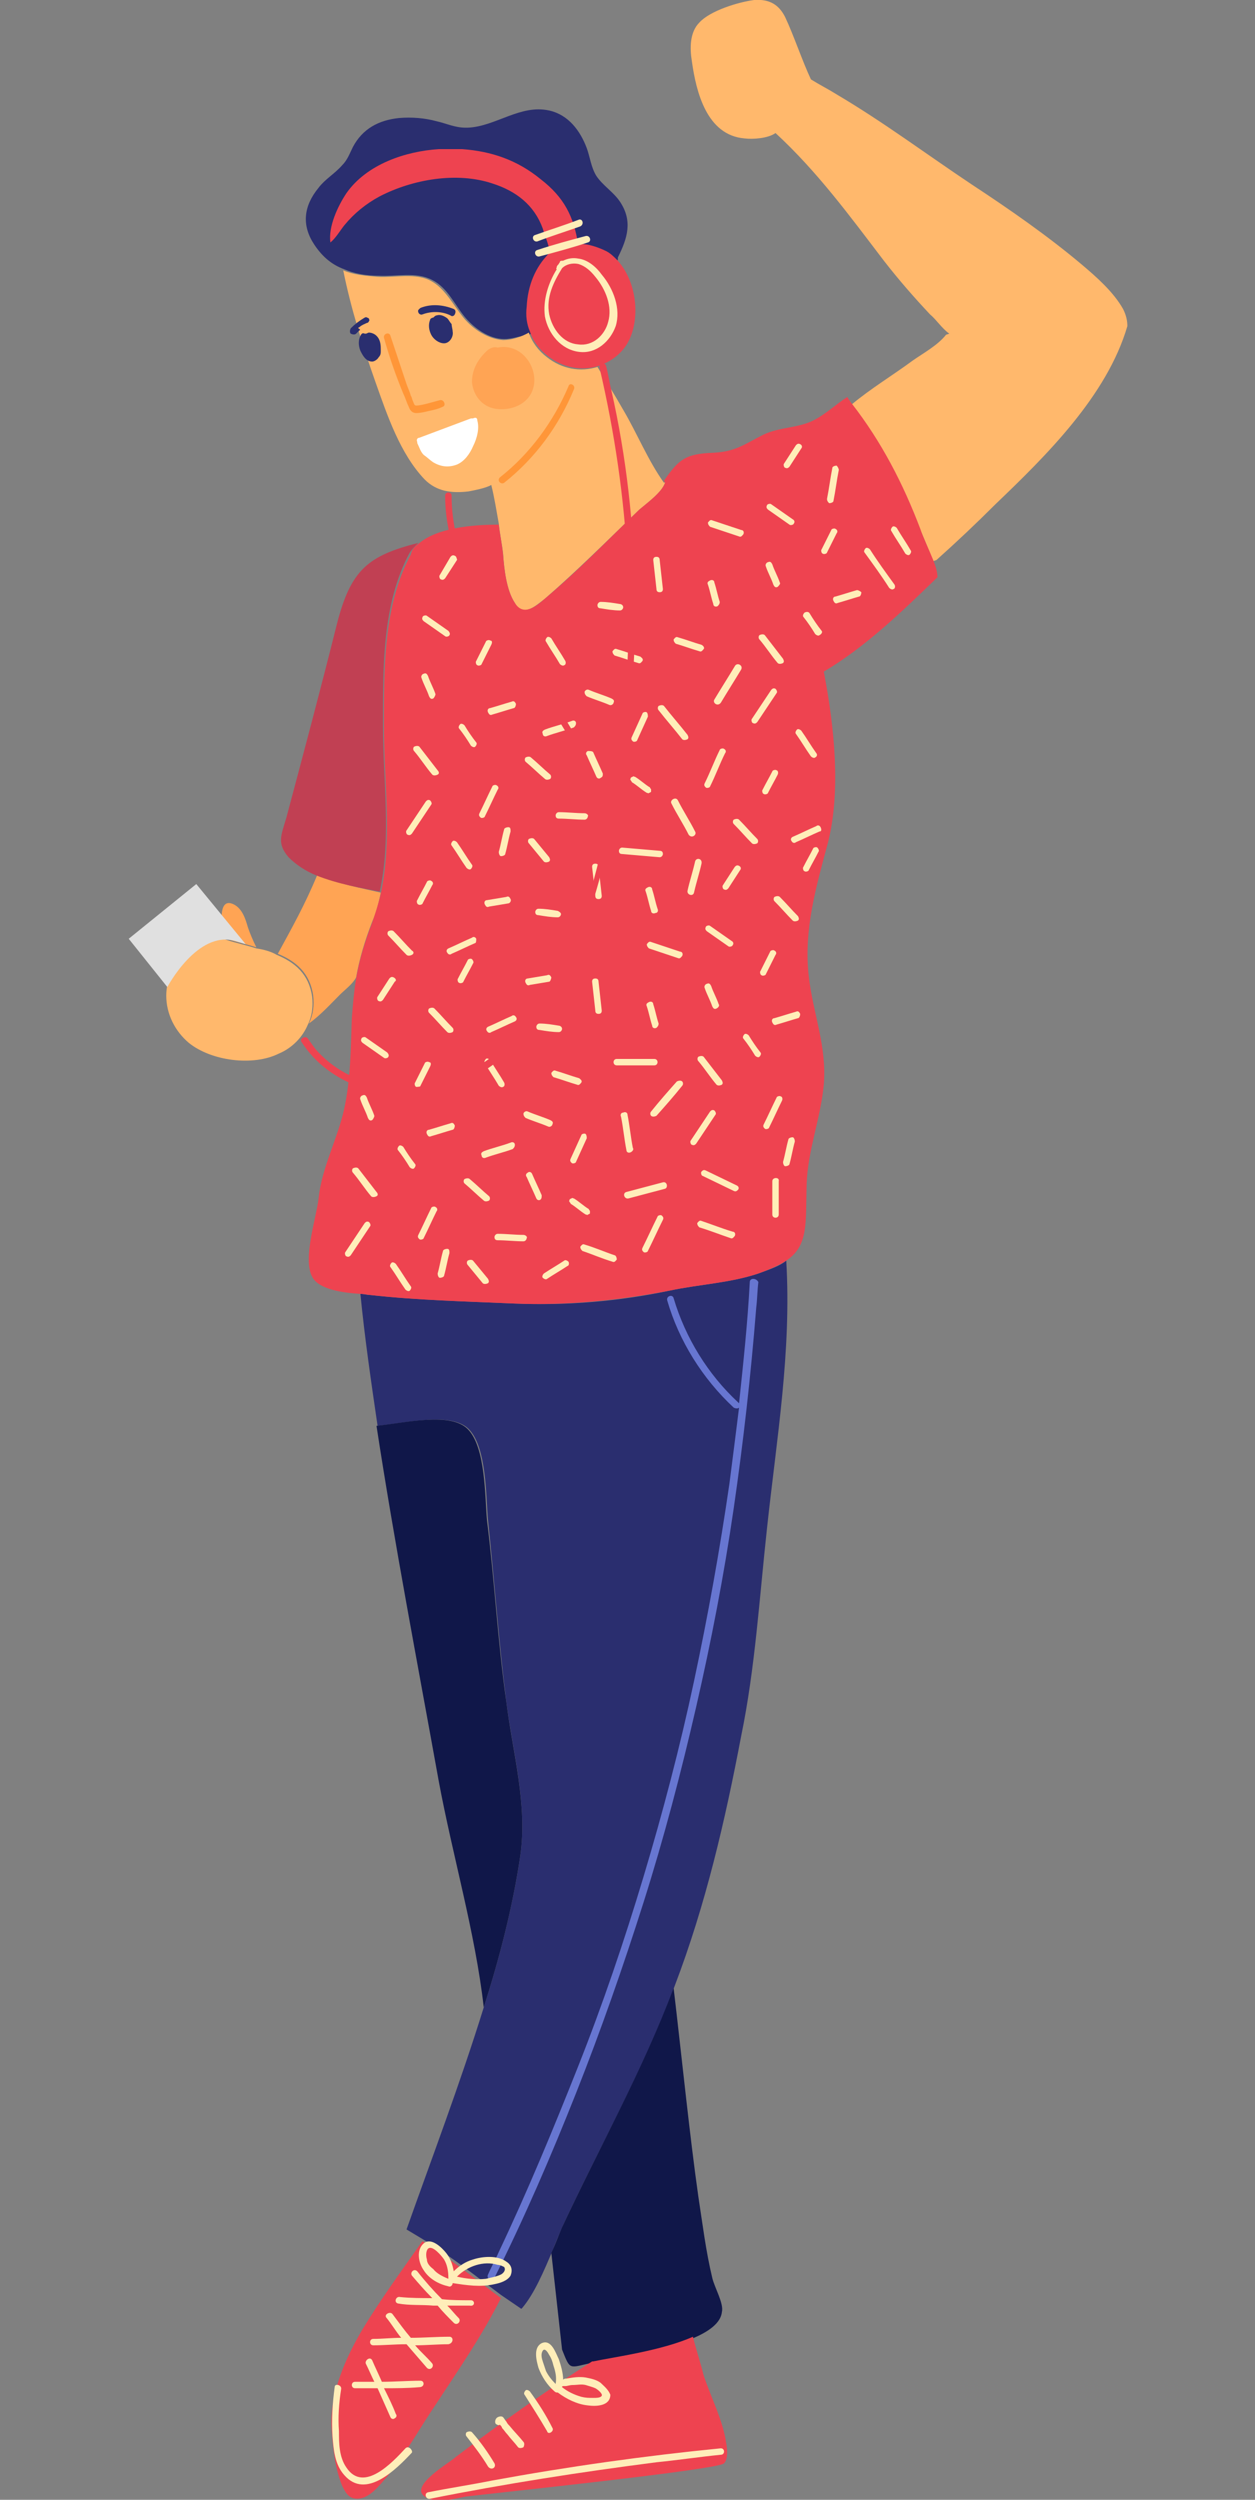 <?xml version="1.0" encoding="utf-8"?>
<!-- Generator: Adobe Illustrator 23.1.0, SVG Export Plug-In . SVG Version: 6.00 Build 0)  -->
<svg version="1.1" id="Layer_1" xmlns="http://www.w3.org/2000/svg" xmlns:xlink="http://www.w3.org/1999/xlink" x="0px" y="0px"
	 viewBox="0 0 117 233" style="enable-background:new 0 0 117 233;" xml:space="preserve">
<rect x="0" y="0" width="117" height="233" fill="#808080" stroke="none"/>
<style type="text/css">
	.st0{fill:#2A2E6F;}
	.st1{fill:#FFA454;}
	.st2{fill:#FFB86C;}
	.st3{fill:#101749;}
	.st4{fill:#6776D1;}
	.st5{fill:#EE4350;}
	.st6{fill:#C14053;}
	.st7{fill:#FFEEB9;}
	.st8{fill:#E0E0E0;}
	.st9{fill:#FF9638;}
	.st10{fill:#FFFFFF;}
</style>
<g>
	<path class="st0" d="M57.6,24c0,0,0,0.1,0,0.2c-1.6,3.8-5.3,6.5-9.3,7.2c-0.4,0.1-0.8,0.2-1.3,0.2c-1.4,0-2.8-1-3.7-2.1
		c-0.9-1.1-1.6-2.7-3-3.4c-1.5-0.8-3.4-0.3-5-0.4c-1.2,0-2.3-0.2-3.2-0.6c-1.1-0.4-2-1.1-2.8-2.3c-1.2-1.8-1-3.6,0.4-5.3
		c0.6-0.8,1.5-1.3,2.2-2.1c0.5-0.5,0.7-1.1,1-1.7c0.9-1.7,2.4-2.5,4.3-2.7c1.2-0.1,2.4,0,3.5,0.3c0.9,0.2,1.7,0.6,2.7,0.6h0.2
		c2.6-0.1,4.9-2.2,7.6-1.6c1.8,0.4,2.9,1.9,3.5,3.5c0.3,0.8,0.4,1.8,0.9,2.6c0.6,0.9,1.6,1.5,2.2,2.4C59,20.6,58.5,22.2,57.6,24z"/>
	<g>
		<path class="st1" d="M23.1,86.4c0.2,0.6,0.5,1.3,0.8,1.9c-0.9-0.3-1.9-0.5-2.8-0.8c-0.1-0.1-0.2-0.3-0.3-0.6c-0.2-1-0.4-3.3,1-2.6
			C22.6,84.7,22.9,85.7,23.1,86.4z"/>
		<path class="st1" d="M35.5,83.2c-0.2,0.9-0.4,1.8-0.8,2.7c-0.7,1.8-1.2,3.5-1.5,5.2c-0.3,0.6-1.1,1.2-1.5,1.6
			c-0.9,0.9-1.8,1.9-2.9,2.7c0.4-0.8,0.5-1.7,0.4-2.6c-0.3-2.1-1.6-3.2-3.3-3.9c1.3-2.4,2.5-4.5,3.7-7.4
			C31.5,82.4,33.8,82.8,35.5,83.2z"/>
		<path class="st2" d="M25.8,89c1.7,0.7,3,1.8,3.3,3.9c0.1,0.9,0,1.8-0.4,2.6c-0.5,1.2-1.5,2.2-2.7,2.7c-2.4,1.2-6.3,0.7-8.4-1
			c-1.3-1.1-2.1-2.7-2.1-4.4c0-3,2.6-4,4.8-5.5c0.2,0.1,0.5,0.2,0.8,0.3c0.9,0.3,1.9,0.5,2.8,0.8C24.6,88.5,25.3,88.7,25.8,89z"/>
	</g>
	<path class="st2" d="M88.5,31.1c-0.7-0.5-1.2-1.3-1.8-1.8c-1.5-1.6-2.9-3.2-4.3-5c-3.2-4.2-6.2-8.3-10.1-11.9
		c-0.7,0.5-2.1,0.6-2.9,0.5c-3.5-0.3-4.5-4.3-4.9-7.2c-0.2-1.2-0.2-2.7,0.7-3.6c1-1.1,3.6-1.9,5.1-2.1c1.4-0.1,2.3,0.4,2.9,1.6
		c0.8,1.7,1.6,4.1,2.4,5.8v0c0.8,0.5,1.6,0.9,2.4,1.4c4.4,2.6,8.4,5.6,12.6,8.4c3.5,2.3,7.1,4.8,10.3,7.5c1.3,1.1,2.9,2.5,3.8,4.1
		c0.3,0.6,0.4,1.1,0.4,1.6v0c-1.9,6.5-7.6,12.1-12.3,16.6c-1.8,1.8-3.6,3.5-5.5,5.2L87,52.3c-0.4-1-0.8-2-1.2-2.9
		c-1.6-4.3-3.6-8.1-6.4-11.7c1.8-1.5,3.8-2.7,5.7-4.1c1-0.7,2.3-1.4,3.1-2.4L88.5,31.1z"/>
	<path class="st2" d="M45.8,45.2c-0.5,0.3-1.6,0.5-2.1,0.6c-1.6,0.2-3,0-4.1-1.1c-2.3-2.4-3.5-6-4.6-9.1c-1.2-3.4-2.3-6.9-3-10.4
		c0.9,0.4,2,0.5,3.2,0.6c1.6,0.1,3.6-0.4,5,0.4c1.3,0.7,2.1,2.3,3,3.4c0.9,1.1,2.3,2,3.7,2.1c0.8,0,1.7-0.3,2.4-0.7
		c0.3,0.9,0.9,1.7,1.7,2.3c1.4,1.1,3.1,1.4,4.7,0.9c0.8,1.3,1.6,2.6,2.4,4c1.3,2.2,2.3,4.7,3.8,6.8C62,44.9,62,45,62,45
		c-0.3,0.9-1.7,1.9-2.4,2.5c-2.9,2.8-5.8,5.7-8.8,8.3c-0.9,0.7-2.1,1.8-2.8,0.4C47.2,55,47,53,46.9,51.6c-0.1-0.9-0.3-1.8-0.4-2.8
		C46.3,47.7,46.1,46.4,45.8,45.2z"/>
	<g>
		<path class="st0" d="M45.1,187.1c1.5-4.7,2.7-9.4,3.4-14.1c0.7-4.8-0.7-9.7-1.3-14.4c-0.7-5.6-1.1-11.2-1.7-16.9
			c-0.2-2.1-0.1-6.8-1.8-8.5c-1.6-1.6-5.7-0.6-8.5-0.3c-0.6-4.1-1.2-8.2-1.6-12.3c0.3,0,0.6,0.1,0.9,0.1c4.5,0.5,9.1,0.6,13.5,0.8
			c4.8,0.2,9.7-0.2,14.4-1.2c2.8-0.6,5.6-0.7,8.3-1.6c1.1-0.4,2-0.7,2.6-1.2c0.5,8.5-0.9,16.6-1.8,25c-0.7,6.4-1.1,13-2.4,19.3
			c-1.5,7.9-3.3,15.7-6.2,23.3c0,0,0,0,0,0v0c-2.9,7.8-6.9,14.8-10.4,22.3c-0.3,0.7-0.7,1.6-1,2.4c-0.8,1.9-1.7,4-2.8,5.3l-0.1,0.1
			c-0.6-0.4-1.3-0.9-1.9-1.3c-2.4-1.8-4.8-3.7-7.3-5.2c-0.5-0.3-1-0.6-1.5-0.9C40.2,201.3,42.9,194.2,45.1,187.1z"/>
		<path class="st3" d="M64.7,217.9c-2.9,1.2-7.4,1.9-9.3,2.3c0,0,0,0-0.1,0c-2.3,0.5-2.1,0.8-2.9-1.2l-1-9c0.4-0.9,0.7-1.7,1-2.4
			c3.5-7.5,7.5-14.6,10.4-22.3c0.7,5.9,1.5,13.8,2.3,19.4c0.4,2.6,0.7,5.1,1.3,7.6c0.2,0.9,1.1,2.4,0.9,3.2
			C67.2,216.5,66.1,217.3,64.7,217.9z"/>
		<path class="st3" d="M47.2,158.6c0.6,4.8,2,9.6,1.3,14.4c-0.7,4.7-1.9,9.4-3.4,14.1c-0.8-7-2.9-14.1-4.2-21.1
			c-2-11.1-4.1-22-5.8-33.1c2.8-0.3,6.9-1.3,8.5,0.3c1.7,1.7,1.6,6.4,1.8,8.5C46.1,147.3,46.4,153,47.2,158.6z"/>
		<path class="st4" d="M69.9,119.5c-0.2,3.8-0.6,7.5-1,11.3c0,0,0,0-0.1-0.1c-2.8-2.6-4.9-6-6-9.7c-0.1-0.4-0.7-0.2-0.6,0.2
			c1.1,3.8,3.3,7.3,6.2,10c0.2,0.1,0.4,0.1,0.5,0c-0.3,2.4-0.6,4.8-0.9,7.1c-0.9,6.2-2,12.3-3.3,18.4c-1.3,6.1-2.9,12.2-4.7,18.2
			c-1.8,6-3.8,11.9-6.1,17.7c-2.3,5.8-4.7,11.6-7.4,17.3c-0.3,0.7-0.7,1.4-1,2.1c-0.2,0.4,0.4,0.7,0.6,0.3
			c2.8-5.6,5.3-11.4,7.6-17.2c2.3-5.8,4.4-11.8,6.3-17.8c1.9-6,3.5-12.1,4.9-18.2c1.4-6.1,2.6-12.3,3.5-18.5
			c0.9-6.2,1.6-12.4,2.1-18.7c0.1-0.8,0.1-1.6,0.2-2.4C70.5,119.1,69.9,119.1,69.9,119.5z"/>
	</g>
	<g>
		<path class="st5" d="M39,50.7c1.7-1.5,5-1.8,7.5-1.8c0.1,0.9,0.3,1.8,0.4,2.8C47,53,47.2,55,48,56.2c0.8,1.3,2,0.3,2.8-0.4
			c3.1-2.6,5.9-5.5,8.8-8.3c0.7-0.6,2.1-1.6,2.4-2.5c0-0.1-0.1-0.1-0.1-0.2c1.4-2,2-2.5,4.6-2.6c2.1-0.1,2.9-0.8,4.7-1.7
			c1.5-0.7,3.2-0.6,4.6-1.3c1.2-0.6,2.1-1.5,3.2-2.2l0.1,0.2c0.1,0.1,0.2,0.3,0.3,0.4c2.8,3.6,4.8,7.5,6.4,11.7
			c0.3,0.9,0.8,1.9,1.2,2.9c0.2,0.5,0.4,1.1,0.4,1.6c-3.2,3.1-6.7,6.5-10.6,8.8c1,5.2,1.6,11.1,0.4,15.9c-1.1,4.1-2.3,8.2-1.8,12.5
			c0.4,3.5,1.7,6.5,1.4,10.1c-0.3,3.2-1.5,6.1-1.6,9.3c-0.1,3.6,0.2,5.7-1.9,7.1c-0.6,0.4-1.5,0.8-2.6,1.2c-2.7,0.9-5.5,1-8.3,1.6
			c-4.7,0.9-9.6,1.4-14.4,1.2c-4.5-0.2-9.1-0.3-13.5-0.8c-0.2,0-0.5-0.1-0.9-0.1c-1.6-0.1-3.9-0.4-4.5-1.6c-0.9-1.7,0.4-5.5,0.6-7.3
			c0.3-2.9,1.8-5.6,2.4-8.4c0.6-2.8,0.6-5.6,0.7-8.4c0.1-1.3,0.2-2.5,0.4-3.7c0.3-1.7,0.8-3.4,1.5-5.2c0.3-0.9,0.6-1.8,0.8-2.7
			c1.1-5.1,0.3-10.3,0.3-15.5c0-5.3-0.1-11.3,2.5-16.1C38.4,51.2,38.7,50.9,39,50.7z"/>
		<path class="st6" d="M29.5,81.6c-1-0.4-1.9-1-2.6-1.7c-1.1-1.3-0.7-2-0.2-3.7c1.6-6,3.2-12,4.7-18c1.3-5.1,2.9-6.4,7.6-7.6
			c-0.3,0.3-0.6,0.6-0.8,0.9c-2.6,4.8-2.5,10.8-2.5,16.1c0,5.2,0.8,10.5-0.3,15.5C33.8,82.8,31.5,82.4,29.5,81.6z"/>
		<path class="st7" d="M41.8,58.8c-0.7-0.5-1.3-0.9-2-1.4c-0.1-0.1-0.4,0-0.4,0.1c-0.1,0.2,0,0.3,0.1,0.4c0.7,0.5,1.3,0.9,2,1.4
			c0.1,0.1,0.4,0,0.4-0.1C42,59.1,41.9,58.9,41.8,58.8z"/>
		<path class="st7" d="M45.7,59.7c-0.1-0.1-0.4,0-0.4,0.1c-0.3,0.6-0.6,1.2-0.9,1.8c-0.1,0.1,0,0.4,0.1,0.4c0.1,0.1,0.4,0,0.4-0.1
			c0.3-0.6,0.6-1.2,0.9-1.8C45.9,59.9,45.9,59.7,45.7,59.7z"/>
		<path class="st7" d="M40.6,64.7c-0.2-0.6-0.5-1.1-0.7-1.7c-0.1-0.2-0.2-0.3-0.4-0.2c-0.1,0-0.3,0.2-0.2,0.4
			c0.2,0.6,0.5,1.1,0.7,1.7c0.1,0.2,0.2,0.3,0.4,0.2C40.5,65,40.6,64.8,40.6,64.7z"/>
		<path class="st7" d="M44.4,69.2c-0.4-0.5-0.8-1.1-1.1-1.6c-0.1-0.1-0.3-0.2-0.4-0.1c-0.1,0.1-0.2,0.3-0.1,0.4
			c0.4,0.5,0.8,1.1,1.1,1.6c0.1,0.1,0.3,0.2,0.4,0.1C44.4,69.5,44.5,69.3,44.4,69.2z"/>
		<path class="st7" d="M48.1,65.6c-0.1-0.2-0.2-0.3-0.4-0.2c-0.7,0.2-1.3,0.4-2,0.6c-0.2,0-0.3,0.2-0.2,0.4c0.1,0.2,0.2,0.3,0.4,0.2
			c0.7-0.2,1.3-0.4,2-0.6C48,66,48.1,65.8,48.1,65.6z"/>
		<path class="st7" d="M52.7,61.6c-0.4-0.7-0.9-1.4-1.3-2.1c-0.1-0.1-0.3-0.2-0.4-0.1c-0.1,0.1-0.2,0.3-0.1,0.4
			c0.4,0.7,0.9,1.4,1.3,2.1c0.1,0.1,0.3,0.2,0.4,0.1C52.7,62,52.8,61.8,52.7,61.6z"/>
		<path class="st7" d="M57.8,56.3c-0.6-0.1-1.2-0.2-1.8-0.2c-0.2,0-0.3,0.2-0.3,0.3c0,0.2,0.1,0.3,0.3,0.3c0.6,0.1,1.2,0.2,1.8,0.2
			c0.2,0,0.3-0.2,0.3-0.3C58.1,56.4,57.9,56.3,57.8,56.3z"/>
		<path class="st7" d="M61.5,52.2c0-0.2-0.1-0.3-0.3-0.3c-0.2,0-0.3,0.1-0.3,0.3l0.3,2.7c0,0.2,0.1,0.3,0.3,0.3
			c0.2,0,0.3-0.1,0.3-0.3L61.5,52.2z"/>
		<path class="st7" d="M59.7,61.2c-0.7-0.2-1.5-0.5-2.2-0.7c-0.2-0.1-0.3,0.1-0.4,0.2c0,0.2,0.1,0.3,0.2,0.4
			c0.7,0.2,1.5,0.5,2.2,0.7c0.2,0.1,0.3-0.1,0.4-0.2C60,61.4,59.8,61.3,59.7,61.2z"/>
		<path class="st7" d="M67.1,56.1c-0.2-0.6-0.3-1.2-0.5-1.8c0-0.2-0.2-0.3-0.4-0.2c-0.2,0.1-0.3,0.2-0.2,0.4
			c0.2,0.6,0.3,1.2,0.5,1.8c0,0.2,0.2,0.3,0.4,0.2C67,56.4,67.1,56.3,67.1,56.1z"/>
		<path class="st7" d="M69.1,49.4c-0.9-0.3-1.8-0.6-2.7-0.9c-0.2-0.1-0.3,0.1-0.4,0.2c0,0.2,0.1,0.3,0.2,0.4
			c0.9,0.3,1.8,0.6,2.7,0.9c0.2,0.1,0.3-0.1,0.4-0.2C69.4,49.6,69.3,49.4,69.1,49.4z"/>
		<path class="st7" d="M42.4,51.8c-0.2-0.1-0.3,0-0.4,0.1L41,53.6c-0.1,0.1,0,0.4,0.1,0.4c0.2,0.1,0.3,0,0.4-0.1l1.1-1.7
			C42.7,52.1,42.6,51.9,42.4,51.8z"/>
		<path class="st7" d="M51.3,72.2c-0.6-0.5-1.2-1.1-1.8-1.6c-0.1-0.1-0.3-0.1-0.5,0c-0.1,0.1-0.1,0.3,0,0.4c0.6,0.5,1.2,1.1,1.8,1.6
			c0.1,0.1,0.3,0.1,0.5,0C51.4,72.5,51.4,72.3,51.3,72.2z"/>
		<path class="st7" d="M46.3,73.2c-0.1-0.1-0.4,0-0.4,0.1c-0.4,0.8-0.8,1.7-1.2,2.5c-0.1,0.2,0,0.3,0.1,0.4c0.1,0.1,0.4,0,0.4-0.1
			c0.4-0.8,0.8-1.7,1.2-2.5C46.5,73.5,46.5,73.3,46.3,73.2z"/>
		<path class="st7" d="M40.8,71.8l-1.7-2.2c-0.1-0.1-0.3-0.1-0.5,0c-0.1,0.1-0.1,0.3,0,0.4c0.6,0.7,1.1,1.5,1.7,2.2
			c0.1,0.1,0.3,0.1,0.5,0C41,72.1,40.9,71.9,40.8,71.8z"/>
		<path class="st7" d="M40.1,74.6c-0.2-0.1-0.3,0-0.4,0.1c-0.6,0.9-1.2,1.8-1.8,2.7c-0.1,0.1,0,0.4,0.1,0.4c0.2,0.1,0.3,0,0.4-0.1
			c0.6-0.9,1.2-1.8,1.8-2.7C40.3,74.9,40.2,74.7,40.1,74.6z"/>
		<path class="st7" d="M44,80.6c-0.5-0.7-0.9-1.4-1.4-2.1c-0.1-0.1-0.3-0.2-0.4-0.1c-0.1,0.1-0.2,0.3-0.1,0.4
			c0.5,0.7,0.9,1.4,1.4,2.1c0.1,0.1,0.3,0.2,0.4,0.1C44,80.9,44.1,80.7,44,80.6z"/>
		<path class="st7" d="M40.2,82.1c-0.1-0.1-0.4,0-0.4,0.1c-0.3,0.6-0.6,1.1-0.9,1.7c-0.1,0.1,0,0.4,0.1,0.4c0.1,0.1,0.4,0,0.4-0.1
			c0.3-0.6,0.6-1.1,0.9-1.7C40.4,82.4,40.4,82.2,40.2,82.1z"/>
		<path class="st7" d="M38.4,88.6c-0.6-0.6-1.1-1.2-1.7-1.8c-0.1-0.1-0.3-0.1-0.5,0c-0.1,0.1-0.1,0.3,0,0.4c0.6,0.6,1.1,1.2,1.7,1.8
			c0.1,0.1,0.3,0.1,0.5,0C38.6,88.9,38.6,88.7,38.4,88.6z"/>
		<path class="st7" d="M44.4,87.5c-0.1-0.2-0.3-0.2-0.4-0.1c-0.7,0.3-1.5,0.7-2.2,1c-0.2,0.1-0.2,0.3-0.1,0.4
			c0.1,0.2,0.3,0.2,0.4,0.1c0.7-0.3,1.5-0.7,2.2-1C44.4,87.9,44.4,87.6,44.4,87.5z"/>
		<path class="st7" d="M47.6,83.8c-0.1-0.2-0.2-0.3-0.4-0.2c-0.6,0.1-1.2,0.2-1.8,0.3c-0.2,0-0.3,0.2-0.2,0.4
			c0.1,0.2,0.2,0.3,0.4,0.2c0.6-0.1,1.2-0.2,1.8-0.3C47.5,84.2,47.7,84,47.6,83.8z"/>
		<path class="st7" d="M51.2,79.9c-0.5-0.6-0.9-1.1-1.4-1.7c-0.1-0.1-0.3-0.1-0.5,0c-0.1,0.1-0.1,0.3,0,0.4c0.5,0.6,0.9,1.1,1.4,1.7
			c0.1,0.1,0.3,0.1,0.5,0C51.3,80.2,51.3,80.1,51.2,79.9z"/>
		<path class="st7" d="M47.4,77.1c-0.2,0-0.4,0.1-0.4,0.2c-0.2,0.7-0.3,1.4-0.5,2.1c0,0.2,0.1,0.4,0.2,0.4c0.2,0,0.4-0.1,0.4-0.2
			c0.2-0.7,0.3-1.4,0.5-2.1C47.6,77.3,47.6,77.1,47.4,77.1z"/>
		<path class="st7" d="M54.5,75.8c-0.8,0-1.6-0.1-2.4-0.1c-0.2,0-0.3,0.2-0.3,0.3c0,0.2,0.1,0.3,0.3,0.3c0.8,0,1.6,0.1,2.4,0.1
			c0.2,0,0.3-0.2,0.3-0.3C54.9,76,54.7,75.8,54.5,75.8z"/>
		<path class="st7" d="M56.2,72.1c-0.3-0.7-0.6-1.3-0.9-2C55.2,70,55,70,54.8,70c-0.2,0.1-0.2,0.3-0.1,0.4c0.3,0.7,0.6,1.3,0.9,2
			c0.1,0.2,0.3,0.2,0.4,0.1C56.2,72.4,56.2,72.3,56.2,72.1z"/>
		<path class="st7" d="M53.7,67.4c0-0.2-0.2-0.3-0.4-0.2c-0.8,0.3-1.7,0.5-2.5,0.8c-0.2,0.1-0.3,0.2-0.2,0.4c0,0.2,0.2,0.3,0.4,0.2
			c0.8-0.3,1.7-0.5,2.5-0.8C53.6,67.7,53.7,67.6,53.7,67.4z"/>
		<path class="st7" d="M57,65.1c-0.7-0.3-1.4-0.5-2.1-0.8c-0.2-0.1-0.4,0.1-0.4,0.2c0,0.2,0.1,0.3,0.2,0.4c0.7,0.3,1.4,0.5,2.1,0.8
			c0.2,0.1,0.4-0.1,0.4-0.2C57.3,65.3,57.2,65.2,57,65.1z"/>
		<path class="st7" d="M60.3,66.4c-0.1-0.1-0.4,0-0.4,0.1l-1,2.2c-0.1,0.2,0,0.3,0.1,0.4c0.1,0.1,0.4,0,0.4-0.1l1-2.2
			C60.4,66.7,60.4,66.5,60.3,66.4z"/>
		<path class="st7" d="M60.7,73.6c0-0.1-0.1-0.1-0.1-0.2c-0.5-0.3-0.9-0.7-1.4-1c-0.1,0-0.2-0.1-0.2,0c-0.1,0-0.2,0.1-0.2,0.1
			c0,0.1-0.1,0.2,0,0.2c0,0.1,0.1,0.1,0.1,0.2c0.5,0.3,0.9,0.7,1.4,1c0.1,0,0.2,0.1,0.2,0c0.1,0,0.2-0.1,0.2-0.1
			C60.7,73.7,60.7,73.7,60.7,73.6z"/>
		<path class="st7" d="M36.1,98.1c-0.7-0.5-1.3-0.9-2-1.4c-0.1-0.1-0.4,0-0.4,0.1c-0.1,0.2,0,0.3,0.1,0.4c0.7,0.5,1.3,0.9,2,1.4
			c0.1,0.1,0.4,0,0.4-0.1C36.3,98.4,36.2,98.2,36.1,98.1z"/>
		<path class="st7" d="M40,99c-0.1-0.1-0.4,0-0.4,0.1c-0.3,0.6-0.6,1.2-0.9,1.8c-0.1,0.1,0,0.4,0.1,0.4c0.1,0.1,0.4,0,0.4-0.1
			c0.3-0.6,0.6-1.2,0.9-1.8C40.2,99.2,40.2,99,40,99z"/>
		<path class="st7" d="M34.9,104c-0.2-0.6-0.5-1.1-0.7-1.7c-0.1-0.2-0.2-0.3-0.4-0.2c-0.1,0-0.3,0.2-0.2,0.4
			c0.2,0.6,0.5,1.1,0.7,1.7c0.1,0.2,0.2,0.3,0.4,0.2C34.8,104.3,34.9,104.1,34.9,104z"/>
		<path class="st7" d="M38.7,108.5c-0.4-0.5-0.8-1.1-1.1-1.6c-0.1-0.1-0.3-0.2-0.4-0.1c-0.1,0.1-0.2,0.3-0.1,0.4
			c0.4,0.5,0.8,1.1,1.1,1.6c0.1,0.1,0.3,0.2,0.4,0.1C38.7,108.8,38.8,108.6,38.7,108.5z"/>
		<path class="st7" d="M42.4,104.9c-0.1-0.2-0.2-0.3-0.4-0.2c-0.7,0.2-1.3,0.4-2,0.6c-0.2,0-0.3,0.2-0.2,0.4
			c0.1,0.2,0.2,0.3,0.4,0.2c0.7-0.2,1.3-0.4,2-0.6C42.3,105.3,42.4,105.1,42.4,104.9z"/>
		<path class="st7" d="M47,100.9c-0.4-0.7-0.9-1.4-1.3-2.1c-0.1-0.1-0.3-0.2-0.4-0.1c-0.1,0.1-0.2,0.3-0.1,0.4
			c0.4,0.7,0.9,1.4,1.3,2.1c0.1,0.1,0.3,0.2,0.4,0.1C47,101.3,47.1,101.1,47,100.9z"/>
		<path class="st7" d="M52.1,95.6c-0.6-0.1-1.2-0.2-1.8-0.2c-0.2,0-0.3,0.2-0.3,0.3c0,0.2,0.1,0.3,0.3,0.3c0.6,0.1,1.2,0.2,1.8,0.2
			c0.2,0,0.3-0.2,0.3-0.3C52.4,95.7,52.2,95.6,52.1,95.6z"/>
		<path class="st7" d="M55.8,91.5c0-0.2-0.1-0.3-0.3-0.3c-0.2,0-0.3,0.1-0.3,0.3l0.3,2.7c0,0.2,0.1,0.3,0.3,0.3
			c0.2,0,0.3-0.1,0.3-0.3L55.8,91.5z"/>
		<path class="st7" d="M54,100.5c-0.7-0.2-1.5-0.5-2.2-0.7c-0.2-0.1-0.3,0.1-0.4,0.2c0,0.2,0.1,0.3,0.2,0.4c0.7,0.2,1.5,0.5,2.2,0.7
			c0.2,0.1,0.3-0.1,0.4-0.2C54.3,100.7,54.1,100.6,54,100.5z"/>
		<path class="st7" d="M61.4,95.4c-0.2-0.6-0.3-1.2-0.5-1.8c0-0.2-0.2-0.3-0.4-0.2c-0.2,0.1-0.3,0.2-0.2,0.4
			c0.2,0.6,0.3,1.2,0.5,1.8c0,0.2,0.2,0.3,0.4,0.2C61.3,95.7,61.4,95.6,61.4,95.4z"/>
		<path class="st7" d="M63.4,88.7c-0.9-0.3-1.8-0.6-2.7-0.9c-0.2-0.1-0.3,0.1-0.4,0.2c0,0.2,0.1,0.3,0.2,0.4
			c0.9,0.3,1.8,0.6,2.7,0.9c0.2,0.1,0.3-0.1,0.4-0.2C63.7,88.9,63.6,88.7,63.4,88.7z"/>
		<path class="st7" d="M36.7,91.1c-0.2-0.1-0.3,0-0.4,0.1l-1.1,1.7c-0.1,0.1,0,0.4,0.1,0.4c0.2,0.1,0.3,0,0.4-0.1l1.1-1.7
			C37,91.4,36.9,91.2,36.7,91.1z"/>
		<path class="st7" d="M45.6,111.5c-0.6-0.5-1.2-1.1-1.8-1.6c-0.1-0.1-0.3-0.1-0.5,0c-0.1,0.1-0.1,0.3,0,0.4
			c0.6,0.5,1.2,1.1,1.8,1.6c0.1,0.1,0.3,0.1,0.5,0C45.7,111.8,45.7,111.6,45.6,111.5z"/>
		<path class="st7" d="M40.6,112.5c-0.1-0.1-0.4,0-0.4,0.1c-0.4,0.8-0.8,1.7-1.2,2.5c-0.1,0.2,0,0.3,0.1,0.4c0.1,0.1,0.4,0,0.4-0.1
			c0.4-0.8,0.8-1.7,1.2-2.5C40.8,112.8,40.8,112.6,40.6,112.5z"/>
		<path class="st7" d="M35.1,111.1l-1.7-2.2c-0.1-0.1-0.3-0.1-0.5,0c-0.1,0.1-0.1,0.3,0,0.4c0.6,0.7,1.1,1.5,1.7,2.2
			c0.1,0.1,0.3,0.1,0.5,0C35.3,111.4,35.2,111.2,35.1,111.1z"/>
		<path class="st7" d="M34.4,113.9c-0.2-0.1-0.3,0-0.4,0.1c-0.6,0.9-1.2,1.8-1.8,2.7c-0.1,0.1,0,0.4,0.1,0.4c0.2,0.1,0.3,0,0.4-0.1
			c0.6-0.9,1.2-1.8,1.8-2.7C34.6,114.2,34.5,114,34.4,113.9z"/>
		<path class="st7" d="M38.3,119.9c-0.5-0.7-0.9-1.4-1.4-2.1c-0.1-0.1-0.3-0.2-0.4-0.1c-0.1,0.1-0.2,0.3-0.1,0.4
			c0.5,0.7,0.9,1.4,1.4,2.1c0.1,0.1,0.3,0.2,0.4,0.1C38.3,120.2,38.4,120,38.3,119.9z"/>
		<path class="st7" d="M44,89.4c-0.1-0.1-0.4,0-0.4,0.1c-0.3,0.6-0.6,1.1-0.9,1.7c-0.1,0.1,0,0.4,0.1,0.4c0.1,0.1,0.4,0,0.4-0.1
			c0.3-0.6,0.6-1.1,0.9-1.7C44.2,89.7,44.1,89.5,44,89.4z"/>
		<path class="st7" d="M42.2,95.8c-0.6-0.6-1.1-1.2-1.7-1.8c-0.1-0.1-0.3-0.1-0.5,0c-0.1,0.1-0.1,0.3,0,0.4c0.6,0.6,1.1,1.2,1.7,1.8
			c0.1,0.1,0.3,0.1,0.5,0C42.3,96.1,42.3,95.9,42.2,95.8z"/>
		<path class="st7" d="M48.1,94.8c-0.1-0.2-0.3-0.2-0.4-0.1c-0.7,0.3-1.5,0.7-2.2,1c-0.2,0.1-0.2,0.3-0.1,0.4
			c0.1,0.2,0.3,0.2,0.4,0.1c0.7-0.3,1.5-0.7,2.2-1C48.2,95.1,48.2,94.9,48.1,94.8z"/>
		<path class="st7" d="M51.4,91.1c-0.1-0.2-0.2-0.3-0.4-0.2c-0.6,0.1-1.2,0.2-1.8,0.3c-0.2,0-0.3,0.2-0.2,0.4
			c0.1,0.2,0.2,0.3,0.4,0.2c0.6-0.1,1.2-0.2,1.8-0.3C51.3,91.5,51.4,91.2,51.4,91.1z"/>
		<path class="st7" d="M45.5,119.2c-0.5-0.6-0.9-1.1-1.4-1.7c-0.1-0.1-0.3-0.1-0.5,0c-0.1,0.1-0.1,0.3,0,0.4
			c0.5,0.6,0.9,1.1,1.4,1.7c0.1,0.1,0.3,0.1,0.5,0C45.6,119.5,45.6,119.4,45.5,119.2z"/>
		<path class="st7" d="M41.7,116.4c-0.2,0-0.4,0.1-0.4,0.2c-0.2,0.7-0.3,1.4-0.5,2.1c0,0.2,0.1,0.4,0.2,0.4c0.2,0,0.4-0.1,0.4-0.2
			c0.2-0.7,0.3-1.4,0.5-2.1C41.9,116.6,41.9,116.4,41.7,116.4z"/>
		<path class="st7" d="M48.8,115.1c-0.8,0-1.6-0.1-2.4-0.1c-0.2,0-0.3,0.2-0.3,0.3c0,0.2,0.1,0.3,0.3,0.3c0.8,0,1.6,0.1,2.4,0.1
			c0.2,0,0.3-0.2,0.3-0.3C49.2,115.3,49,115.1,48.8,115.1z"/>
		<path class="st7" d="M50.5,111.4c-0.3-0.7-0.6-1.3-0.9-2c-0.1-0.2-0.3-0.2-0.4-0.1c-0.2,0.1-0.2,0.3-0.1,0.4
			c0.3,0.7,0.6,1.3,0.9,2c0.1,0.2,0.3,0.2,0.4,0.1C50.5,111.7,50.5,111.6,50.5,111.4z"/>
		<path class="st7" d="M48,106.7c0-0.2-0.2-0.3-0.4-0.2c-0.8,0.3-1.7,0.5-2.5,0.8c-0.2,0.1-0.3,0.2-0.2,0.4c0,0.2,0.2,0.3,0.4,0.2
			c0.8-0.3,1.7-0.5,2.5-0.8C47.9,107,48,106.9,48,106.7z"/>
		<path class="st7" d="M51.3,104.4c-0.7-0.3-1.4-0.5-2.1-0.8c-0.2-0.1-0.4,0.1-0.4,0.2c0,0.2,0.1,0.3,0.2,0.4
			c0.7,0.3,1.4,0.5,2.1,0.8c0.2,0.1,0.4-0.1,0.4-0.2C51.6,104.6,51.5,104.5,51.3,104.4z"/>
		<path class="st7" d="M54.6,105.7c-0.1-0.1-0.4,0-0.4,0.1l-1,2.2c-0.1,0.2,0,0.3,0.1,0.4c0.1,0.1,0.4,0,0.4-0.1l1-2.2
			C54.7,106,54.7,105.8,54.6,105.7z"/>
		<path class="st7" d="M55,112.9c0-0.1-0.1-0.1-0.1-0.2c-0.5-0.3-0.9-0.7-1.4-1c-0.1,0-0.2-0.1-0.2,0c-0.1,0-0.2,0.1-0.2,0.1
			c0,0.1-0.1,0.2,0,0.2c0,0.1,0.1,0.1,0.1,0.2c0.5,0.3,0.9,0.7,1.4,1c0.1,0,0.2,0.1,0.2,0c0.1,0,0.2-0.1,0.2-0.1
			C55,113,55,113,55,112.9z"/>
		<path class="st7" d="M73.9,48.4c-0.7-0.5-1.3-0.9-2-1.4c-0.1-0.1-0.4,0-0.4,0.1c-0.1,0.2,0,0.3,0.1,0.4c0.7,0.5,1.3,0.9,2,1.4
			c0.1,0.1,0.4,0,0.4-0.1C74.1,48.7,74.1,48.5,73.9,48.4z"/>
		<path class="st7" d="M77.9,49.3c-0.1-0.1-0.4,0-0.4,0.1c-0.3,0.6-0.6,1.2-0.9,1.8c-0.1,0.1,0,0.4,0.1,0.4c0.1,0.1,0.4,0,0.4-0.1
			c0.3-0.6,0.6-1.2,0.9-1.8C78.1,49.6,78.1,49.4,77.9,49.3z"/>
		<path class="st7" d="M72.7,54.3c-0.2-0.6-0.5-1.1-0.7-1.7c-0.1-0.2-0.2-0.3-0.4-0.2c-0.1,0-0.3,0.2-0.2,0.4
			c0.2,0.6,0.5,1.1,0.7,1.7c0.1,0.2,0.2,0.3,0.4,0.2C72.6,54.6,72.8,54.4,72.7,54.3z"/>
		<path class="st7" d="M76.6,58.8c-0.4-0.5-0.8-1.1-1.1-1.6C75.4,57,75.2,57,75,57.1c-0.1,0.1-0.2,0.3-0.1,0.4
			c0.4,0.5,0.8,1.1,1.1,1.6c0.1,0.1,0.3,0.2,0.4,0.1C76.6,59.1,76.7,58.9,76.6,58.8z"/>
		<path class="st7" d="M80.3,55.2C80.2,55.1,80,55,79.9,55c-0.7,0.2-1.3,0.4-2,0.6c-0.2,0-0.3,0.2-0.2,0.4c0.1,0.2,0.2,0.3,0.4,0.2
			c0.7-0.2,1.3-0.4,2-0.6C80.2,55.6,80.3,55.4,80.3,55.2z"/>
		<path class="st7" d="M84.9,51.3c-0.4-0.7-0.9-1.4-1.3-2.1c-0.1-0.1-0.3-0.2-0.4-0.1c-0.1,0.1-0.2,0.3-0.1,0.4
			c0.4,0.7,0.9,1.4,1.3,2.1c0.1,0.1,0.3,0.2,0.4,0.1C84.9,51.6,85,51.4,84.9,51.3z"/>
		<path class="st7" d="M52,84.9c-0.6-0.1-1.2-0.2-1.8-0.2c-0.2,0-0.3,0.2-0.3,0.3c0,0.2,0.1,0.3,0.3,0.3c0.6,0.1,1.2,0.2,1.8,0.2
			c0.2,0,0.3-0.2,0.3-0.3C52.3,85.1,52.2,85,52,84.9z"/>
		<path class="st7" d="M55.8,80.8c0-0.2-0.1-0.3-0.3-0.3c-0.2,0-0.3,0.1-0.3,0.3l0.3,2.7c0,0.2,0.1,0.3,0.3,0.3
			c0.2,0,0.3-0.1,0.3-0.3L55.8,80.8z"/>
		<path class="st7" d="M65.4,60.1c-0.7-0.2-1.5-0.5-2.2-0.7c-0.2-0.1-0.3,0.1-0.4,0.2c0,0.2,0.1,0.3,0.2,0.4
			c0.7,0.2,1.5,0.5,2.2,0.7c0.2,0.1,0.3-0.1,0.4-0.2C65.7,60.4,65.6,60.2,65.4,60.1z"/>
		<path class="st7" d="M61.3,84.7c-0.2-0.6-0.3-1.2-0.5-1.8c0-0.2-0.2-0.3-0.4-0.2c-0.2,0.1-0.3,0.2-0.2,0.4
			c0.2,0.6,0.3,1.2,0.5,1.8c0,0.2,0.2,0.3,0.4,0.2C61.3,85.1,61.4,84.9,61.3,84.7z"/>
		<path class="st7" d="M74.6,41.4c-0.2-0.1-0.3,0-0.4,0.1l-1.1,1.7c-0.1,0.1,0,0.4,0.1,0.4c0.2,0.1,0.3,0,0.4-0.1l1.1-1.7
			C74.8,41.7,74.8,41.5,74.6,41.4z"/>
		<path class="st7" d="M73,61.4l-1.7-2.2c-0.1-0.1-0.3-0.1-0.5,0c-0.1,0.1-0.1,0.3,0,0.4c0.6,0.7,1.1,1.5,1.7,2.2
			c0.1,0.1,0.3,0.1,0.5,0C73.1,61.7,73.1,61.6,73,61.4z"/>
		<path class="st7" d="M72.3,64.2c-0.2-0.1-0.3,0-0.4,0.1c-0.6,0.9-1.2,1.8-1.8,2.7c-0.1,0.1,0,0.4,0.1,0.4c0.2,0.1,0.3,0,0.4-0.1
			c0.6-0.9,1.2-1.8,1.8-2.7C72.5,64.5,72.4,64.3,72.3,64.2z"/>
		<path class="st7" d="M76.1,70.2c-0.5-0.7-0.9-1.4-1.4-2.1c-0.1-0.1-0.3-0.2-0.4-0.1c-0.1,0.1-0.2,0.3-0.1,0.4
			c0.5,0.7,0.9,1.4,1.4,2.1c0.1,0.1,0.3,0.2,0.4,0.1C76.2,70.5,76.2,70.3,76.1,70.2z"/>
		<path class="st7" d="M72.4,71.8c-0.1-0.1-0.4,0-0.4,0.1c-0.3,0.6-0.6,1.1-0.9,1.7c-0.1,0.1,0,0.4,0.1,0.4c0.1,0.1,0.4,0,0.4-0.1
			c0.3-0.6,0.6-1.1,0.9-1.7C72.6,72,72.5,71.8,72.4,71.8z"/>
		<path class="st7" d="M70.6,78.2c-0.6-0.6-1.1-1.2-1.7-1.8c-0.1-0.1-0.3-0.1-0.5,0c-0.1,0.1-0.1,0.3,0,0.4c0.6,0.6,1.1,1.2,1.7,1.8
			c0.1,0.1,0.3,0.1,0.5,0C70.7,78.5,70.7,78.3,70.6,78.2z"/>
		<path class="st7" d="M76.5,77.1c-0.1-0.2-0.3-0.2-0.4-0.1c-0.7,0.3-1.5,0.7-2.2,1c-0.2,0.1-0.2,0.3-0.1,0.4
			c0.1,0.2,0.3,0.2,0.4,0.1c0.7-0.3,1.5-0.7,2.2-1C76.6,77.5,76.6,77.3,76.5,77.1z"/>
		<path class="st7" d="M68.2,87.7c-0.7-0.5-1.3-0.9-2-1.4c-0.1-0.1-0.4,0-0.4,0.1c-0.1,0.2,0,0.3,0.1,0.4c0.7,0.5,1.3,0.9,2,1.4
			c0.1,0.1,0.4,0,0.4-0.1C68.4,88,68.4,87.8,68.2,87.7z"/>
		<path class="st7" d="M72.2,88.6c-0.1-0.1-0.4,0-0.4,0.1c-0.3,0.6-0.6,1.2-0.9,1.8c-0.1,0.1,0,0.4,0.1,0.4c0.1,0.1,0.4,0,0.4-0.1
			c0.3-0.6,0.6-1.2,0.9-1.8C72.4,88.9,72.4,88.7,72.2,88.6z"/>
		<path class="st7" d="M67,93.6c-0.2-0.6-0.5-1.1-0.7-1.7c-0.1-0.2-0.2-0.3-0.4-0.2c-0.1,0-0.3,0.2-0.2,0.4c0.2,0.6,0.5,1.1,0.7,1.7
			c0.1,0.2,0.2,0.3,0.4,0.2C67,93.9,67.1,93.7,67,93.6z"/>
		<path class="st7" d="M70.9,98.1c-0.4-0.5-0.8-1.1-1.1-1.6c-0.1-0.1-0.3-0.2-0.4-0.1c-0.1,0.1-0.2,0.3-0.1,0.4
			c0.4,0.5,0.8,1.1,1.1,1.6c0.1,0.1,0.3,0.2,0.4,0.1C70.9,98.4,71,98.2,70.9,98.1z"/>
		<path class="st7" d="M74.6,94.5c-0.1-0.2-0.2-0.3-0.4-0.2c-0.7,0.2-1.3,0.4-2,0.6c-0.2,0-0.3,0.2-0.2,0.4c0.1,0.2,0.2,0.3,0.4,0.2
			c0.7-0.2,1.3-0.4,2-0.6C74.5,94.9,74.6,94.7,74.6,94.5z"/>
		<path class="st7" d="M68.9,80.7c-0.2-0.1-0.3,0-0.4,0.1l-1.1,1.7c-0.1,0.1,0,0.4,0.1,0.4c0.2,0.1,0.3,0,0.4-0.1l1.1-1.7
			C69.1,81,69.1,80.8,68.9,80.7z"/>
		<path class="st7" d="M72.8,102.2c-0.1-0.1-0.4,0-0.4,0.1c-0.4,0.8-0.8,1.7-1.2,2.5c-0.1,0.2,0,0.3,0.1,0.4c0.1,0.1,0.4,0,0.4-0.1
			c0.4-0.8,0.8-1.7,1.2-2.5C73,102.4,72.9,102.2,72.8,102.2z"/>
		<path class="st7" d="M67.3,100.7l-1.7-2.2c-0.1-0.1-0.3-0.1-0.5,0c-0.1,0.1-0.1,0.3,0,0.4c0.6,0.7,1.1,1.5,1.7,2.2
			c0.1,0.1,0.3,0.1,0.5,0C67.4,101,67.4,100.9,67.3,100.7z"/>
		<path class="st7" d="M66.6,103.5c-0.2-0.1-0.3,0-0.4,0.1c-0.6,0.9-1.2,1.8-1.8,2.7c-0.1,0.1,0,0.4,0.1,0.4c0.2,0.1,0.3,0,0.4-0.1
			c0.6-0.9,1.2-1.8,1.8-2.7C66.8,103.8,66.7,103.6,66.6,103.5z"/>
		<path class="st7" d="M76.2,79c-0.1-0.1-0.4,0-0.4,0.1c-0.3,0.6-0.6,1.1-0.9,1.7c-0.1,0.1,0,0.4,0.1,0.4c0.1,0.1,0.4,0,0.4-0.1
			c0.3-0.6,0.6-1.1,0.9-1.7C76.4,79.3,76.3,79.1,76.2,79z"/>
		<path class="st7" d="M74.4,85.4c-0.6-0.6-1.1-1.2-1.7-1.8c-0.1-0.1-0.3-0.1-0.5,0c-0.1,0.1-0.1,0.3,0,0.4c0.6,0.6,1.1,1.2,1.7,1.8
			c0.1,0.1,0.3,0.1,0.5,0C74.5,85.7,74.5,85.6,74.4,85.4z"/>
		<path class="st7" d="M73.9,106c-0.2,0-0.4,0.1-0.4,0.2c-0.2,0.7-0.3,1.4-0.5,2.1c0,0.2,0.1,0.4,0.2,0.4c0.2,0,0.4-0.1,0.4-0.2
			c0.2-0.7,0.3-1.4,0.5-2.1C74.1,106.2,74,106,73.9,106z"/>
		<path class="st7" d="M78,43.4c-0.2,0-0.4,0.1-0.4,0.2c-0.2,1-0.3,1.9-0.5,2.9c0,0.2,0.1,0.3,0.2,0.4c0.2,0,0.4-0.1,0.4-0.2
			c0.2-1,0.3-1.9,0.5-2.9C78.2,43.7,78.1,43.5,78,43.4z"/>
		<path class="st7" d="M83.4,54.5c-0.8-1.1-1.6-2.2-2.3-3.3c-0.1-0.1-0.3-0.2-0.4-0.1c-0.1,0.1-0.2,0.3-0.1,0.4
			c0.8,1.1,1.6,2.2,2.3,3.3c0.1,0.1,0.3,0.2,0.4,0.1C83.4,54.9,83.5,54.7,83.4,54.5z"/>
		<path class="st7" d="M68.5,62.1c-0.6,1-1.3,2.1-1.9,3.1c-0.2,0.3,0.3,0.7,0.6,0.3c0.6-1,1.3-2.1,1.9-3.1
			C69.3,62,68.7,61.7,68.5,62.1z"/>
		<path class="st7" d="M64.1,68.5c-0.7-0.9-1.5-1.8-2.2-2.7c-0.1-0.1-0.3-0.1-0.5,0c-0.1,0.1-0.1,0.3,0,0.4c0.7,0.9,1.5,1.8,2.2,2.7
			c0.1,0.1,0.3,0.1,0.5,0C64.2,68.8,64.2,68.7,64.1,68.5z"/>
		<path class="st7" d="M67.5,69.8c-0.1-0.1-0.4,0-0.4,0.1c-0.5,1-0.9,2.1-1.4,3.1c-0.1,0.2,0,0.3,0.1,0.4c0.1,0.1,0.4,0,0.4-0.1
			c0.5-1,0.9-2.1,1.4-3.1C67.7,70.1,67.7,69.9,67.5,69.8z"/>
		<path class="st7" d="M64.8,77.5c-0.5-1-1.1-1.9-1.6-2.9c-0.2-0.4-0.8,0-0.6,0.3c0.5,1,1.1,1.9,1.6,2.9
			C64.5,78.2,65,77.8,64.8,77.5z"/>
		<path class="st7" d="M61.5,79.3c-1.2-0.1-2.3-0.2-3.5-0.3c-0.2,0-0.3,0.2-0.3,0.3c0,0.2,0.1,0.3,0.3,0.3c1.2,0.1,2.3,0.2,3.5,0.3
			c0.2,0,0.3-0.2,0.3-0.3C61.8,79.4,61.7,79.3,61.5,79.3z"/>
		<path class="st7" d="M64.8,80.3c-0.2,0.9-0.5,1.8-0.7,2.7c-0.1,0.4,0.5,0.6,0.6,0.2c0.2-0.9,0.5-1.8,0.7-2.7
			C65.5,80,64.9,79.9,64.8,80.3z"/>
		<path class="st7" d="M61,98.7h-3.5c-0.4,0-0.4,0.6,0,0.6H61C61.4,99.3,61.4,98.7,61,98.7z"/>
		<path class="st7" d="M63.6,100.8c-0.1-0.1-0.3-0.1-0.5,0c-0.8,0.9-1.6,1.8-2.4,2.8c-0.1,0.1-0.1,0.3,0,0.4c0.1,0.1,0.3,0.1,0.5,0
			c0.8-0.9,1.6-1.8,2.4-2.8C63.7,101.1,63.7,100.9,63.6,100.8z"/>
		<path class="st7" d="M59,107c-0.2-1-0.3-2.1-0.5-3.1c0-0.2-0.2-0.3-0.4-0.2c-0.2,0-0.3,0.2-0.2,0.4c0.2,1,0.3,2.1,0.5,3.1
			c0,0.2,0.2,0.3,0.4,0.2C59,107.3,59.1,107.1,59,107z"/>
		<path class="st7" d="M61.8,110.2c-1.1,0.3-2.3,0.6-3.4,0.9c-0.4,0.1-0.2,0.7,0.2,0.6c1.1-0.3,2.3-0.6,3.4-0.9
			C62.3,110.7,62.2,110.1,61.8,110.2z"/>
		<path class="st7" d="M68.7,110.5l-2.9-1.4c-0.2-0.1-0.3,0-0.4,0.1c-0.1,0.1,0,0.4,0.1,0.4l2.9,1.4c0.2,0.1,0.3,0,0.4-0.1
			C68.9,110.8,68.9,110.6,68.7,110.5z"/>
		<path class="st7" d="M72,110.1v3.1c0,0.4,0.6,0.4,0.6,0v-3.1C72.7,109.7,72,109.7,72,110.1z"/>
		<path class="st7" d="M68.3,114.8c-1-0.3-2-0.7-2.9-1c-0.2-0.1-0.3,0.1-0.4,0.2c0,0.2,0.1,0.3,0.2,0.4c1,0.3,2,0.7,2.9,1
			c0.2,0.1,0.3-0.1,0.4-0.2C68.6,115,68.5,114.8,68.3,114.8z"/>
		<path class="st7" d="M61.7,113.3c-0.1-0.1-0.4,0-0.4,0.1c-0.5,1-0.9,1.9-1.4,2.9c-0.1,0.2,0,0.3,0.1,0.4c0.1,0.1,0.4,0,0.4-0.1
			c0.5-1,0.9-1.9,1.4-2.9C61.9,113.5,61.8,113.4,61.7,113.3z"/>
		<path class="st7" d="M57.3,117c-0.9-0.3-1.8-0.7-2.8-1c-0.2-0.1-0.3,0.1-0.4,0.2c0,0.2,0.1,0.3,0.2,0.4c0.9,0.3,1.8,0.7,2.8,1
			c0.2,0.1,0.3-0.1,0.4-0.2C57.5,117.2,57.4,117,57.3,117z"/>
		<path class="st7" d="M53,117.6c-0.1-0.1-0.3-0.2-0.4-0.1c-0.6,0.4-1.3,0.8-1.9,1.2c-0.1,0.1-0.2,0.3-0.1,0.4
			c0.1,0.1,0.3,0.2,0.4,0.1c0.6-0.4,1.3-0.8,1.9-1.2C53,118,53.1,117.8,53,117.6z"/>
	</g>
	<g>
		<path class="st8" d="M22.9,88l-4.6-5.6L12,87.5l3.6,4.5c0,0,2.8-5.3,6.3-4.3L22.9,88z"/>
		<g>
			<path class="st5" d="M53.9,22.8c0.7-0.2,2,0.3,2.6,0.6c0.4,0.2,0.7,0.5,1,0.8c1.8,1.9,2.2,5.2,1.2,7.4c-0.6,1.3-1.7,2.1-2.9,2.5
				c-1.5,0.5-3.3,0.2-4.7-0.9c-0.8-0.6-1.4-1.4-1.7-2.3c-0.3-0.7-0.4-1.5-0.3-2.3c0.1-2,0.8-3.7,2.1-5c0.2-0.2-0.5-1.9-0.6-2.3
				c-0.8-2.2-2.5-3.5-4.7-4.2c-3.3-1.1-7.4-0.4-10.5,1.2c-1.3,0.7-2.4,1.6-3.3,2.7c-0.4,0.5-0.8,1.2-1.3,1.6
				c-0.2-1.5,0.7-3.4,1.5-4.6c1.9-2.7,5.5-3.9,8.6-4.1c0.7,0,1.5,0,2.2,0c2.7,0.2,5.1,1,7.3,2.8C52.6,18.4,53.5,20.2,53.9,22.8z"/>
			<path class="st7" d="M56.1,25.6c-0.5-0.7-1.3-1.4-2.2-1.5c-0.5-0.1-1,0-1.4,0.2c-0.1,0-0.3,0-0.3,0.1c0,0.1-0.1,0.1-0.1,0.2
				c-0.1,0.1-0.2,0.2-0.2,0.3c0,0.1-0.1,0.1,0,0.2c-0.8,1.3-1.3,2.9-1.1,4.4c0.3,1.6,1.5,3.1,3.2,3.3c1.6,0.2,2.9-1,3.4-2.4
				C57.9,28.8,57.2,26.9,56.1,25.6z M56.7,30c-0.3,1.2-1.4,2.3-2.8,2.1c-1.4-0.1-2.4-1.4-2.7-2.8c-0.3-1.6,0.4-3,1.2-4.3
				c0.4-0.4,1-0.5,1.5-0.4c0.7,0.2,1.2,0.7,1.6,1.2C56.5,27,57.1,28.6,56.7,30z"/>
			<path class="st7" d="M54.6,22c-1.5,0.4-3,0.8-4.5,1.3c-0.4,0.1-0.2,0.7,0.2,0.6c1.5-0.4,3-0.8,4.5-1.3C55.2,22.5,55,21.9,54.6,22
				z"/>
			<path class="st7" d="M53.9,20.5c-1.3,0.5-2.6,0.9-4,1.4c-0.4,0.1-0.2,0.7,0.2,0.6c1.3-0.5,2.6-0.9,4-1.4
				C54.5,20.9,54.3,20.3,53.9,20.5z"/>
		</g>
		<path class="st5" d="M59.2,55.2c-0.1-6.3-0.8-12.6-2.2-18.8c-0.2-0.8-0.3-1.6-0.5-2.3c-0.1-0.4-0.7-0.2-0.6,0.2
			c1.4,6,2.3,12.1,2.6,18.2c0.3,6.1,0,12.3-0.9,18.4c-0.3,2.3-0.7,4.5-1.2,6.8c-0.1-4.2-2-8.2-4.3-11.6c-2.7-4.1-6-7.7-8.1-12.2
			c-1.2-2.4-1.9-5-1.9-7.7c0-0.4-0.6-0.4-0.6,0c0,4.7,2.2,9.1,4.9,12.9c2.8,4,6,7.8,8,12.3c1.1,2.5,1.7,5.2,1.4,7.9
			c0,0.2,0.1,0.3,0.2,0.3c0,0.1-0.1,0.2-0.1,0.3c-0.7,2.8-1.5,5.7-2.6,8.4c-2,4.9-5.3,9.6-10.3,11.9c-4.3,2-9.9,1.5-13.3-2.1
			c-0.4-0.4-0.7-0.9-1-1.3c-0.2-0.3-0.8,0-0.6,0.3c2.6,4.1,8,5.7,12.6,4.6c5.3-1.3,9.3-5.5,11.7-10.1c1.4-2.6,2.3-5.4,3.1-8.3
			c0.9-3,1.5-6.1,2.1-9.2C58.8,67.9,59.3,61.6,59.2,55.2z"/>
	</g>
	<g>
		<path class="st5" d="M67.7,227.7c0.1,0.5,0.2,1.5-0.2,1.9c-0.5,0.6-21.7,2.8-24.1,3.1c-1,0.2-2.8,0.7-3.8,0
			c-1.5-1,2.4-3.2,2.9-3.7c3.8-2.9,8.6-6.3,12.7-8.9c0,0,0,0,0.1,0c1.9-0.4,6.4-1,9.3-2.3c0.3,1.2,0.7,2.4,1,3.6
			C66.3,223.5,67.4,225.6,67.7,227.7z"/>
		<path class="st7" d="M67.2,228.2c-7.1,0.7-14.2,1.7-21.3,3c-2,0.4-4,0.7-6,1.1c-0.4,0.1-0.2,0.7,0.2,0.6c7-1.4,14.1-2.5,21.1-3.4
			c2-0.2,4-0.5,6-0.7C67.6,228.8,67.6,228.2,67.2,228.2z"/>
		<path class="st7" d="M46.1,229.6c-0.6-1-1.3-2-2.1-2.9c-0.1-0.1-0.3-0.1-0.5,0c-0.1,0.1-0.1,0.3,0,0.4c0.7,0.9,1.4,1.8,2,2.8
			C45.8,230.3,46.3,230,46.1,229.6z"/>
		<path class="st7" d="M48.8,227.6c-0.4-0.5-0.9-1-1.3-1.5c-0.1-0.1-0.2-0.2-0.3-0.4c-0.1-0.1-0.2-0.3-0.3-0.4
			c-0.1-0.1-0.3-0.1-0.5,0c-0.2,0.1-0.3,0.4-0.2,0.6c0.1,0.1,0.3,0.2,0.4,0.1c0,0,0,0,0,0c0.1,0.1,0.2,0.2,0.2,0.3
			c0.2,0.2,0.3,0.4,0.5,0.6c0.3,0.4,0.7,0.8,1,1.2c0.1,0.1,0.3,0.1,0.5,0C48.9,227.9,48.9,227.7,48.8,227.6z"/>
		<path class="st7" d="M51.5,226.3c-0.6-1.2-1.3-2.3-2.1-3.4c-0.1-0.1-0.3-0.2-0.4-0.1c-0.1,0.1-0.2,0.3-0.1,0.4
			c0.7,1.1,1.4,2.2,2.1,3.4C51.1,227,51.7,226.6,51.5,226.3z"/>
		<path class="st7" d="M56,222.1c-0.4-0.3-0.9-0.4-1.4-0.5c-0.6-0.1-1.2,0-1.8,0.1c-0.1,0-0.2,0-0.3,0.1c0-0.6-0.2-1.3-0.4-1.9
			c-0.3-0.6-0.7-1.9-1.6-1.5c-0.8,0.4-0.5,1.6-0.3,2.3c0.3,0.8,0.8,1.6,1.5,2.2c0.1,0.1,0.2,0.1,0.3,0.1c0.8,0.6,1.8,1.1,2.8,1.2
			c0.7,0.1,2.1,0.1,2.1-1C56.7,222.7,56.3,222.4,56,222.1z M50.9,221c-0.1-0.3-0.2-0.6-0.3-0.9c-0.1-0.3-0.2-0.7,0-1
			c0.2-0.3,0.5,0.2,0.6,0.4c0.2,0.3,0.3,0.6,0.4,1c0.2,0.6,0.3,1.1,0.2,1.7C51.4,221.8,51.1,221.4,50.9,221z M56.1,223.3
			c-0.1,0.2-0.5,0.2-0.8,0.2c-0.4,0-0.7,0-1.1-0.1c-0.7-0.2-1.3-0.5-1.8-0.9c0,0,0-0.1,0-0.1c0,0.1,0,0,0.1,0c0.1,0,0.2,0,0.2,0
			c0.2,0,0.4-0.1,0.7-0.1c0.4,0,0.8-0.1,1.2,0c0.3,0.1,0.7,0.2,0.9,0.3C55.7,222.7,56.2,223.1,56.1,223.3z"/>
	</g>
	<g>
		<path class="st5" d="M46.7,214.2c-1.7,3.4-3.9,6.6-6,9.8c-1.5,2.2-2.8,4.6-4.5,6.7c-0.7,0.8-1.7,2.2-2.9,2.2
			c-0.8,0-1.1-0.6-1.4-1.2c-0.7-1.7-0.9-3.8-1-5.6c-0.1-3.1,1.3-6.3,2.9-9c1.7-2.8,3.6-5.4,5.5-8.1l0.1-0.1
			C41.9,210.5,44.3,212.4,46.7,214.2z"/>
		<path class="st7" d="M39.2,221.9c-1.2,0-2.4,0.1-3.6,0.1c-0.3-0.7-0.6-1.3-0.9-2c-0.2-0.4-0.7,0-0.6,0.3c0.3,0.6,0.5,1.1,0.8,1.7
			c-0.6,0-1.2,0-1.8,0c-0.4,0-0.4,0.6,0,0.6c0.7,0,1.4,0,2.1,0c0.4,0.9,0.8,1.8,1.2,2.7c0.1,0.2,0.3,0.2,0.4,0.1
			c0.2-0.1,0.2-0.3,0.1-0.4c-0.3-0.8-0.7-1.6-1.1-2.4c1.1,0,2.2,0,3.3-0.1C39.6,222.5,39.6,221.9,39.2,221.9z"/>
		<path class="st7" d="M41.9,217.8c-1.2,0-2.4,0.1-3.6,0.1c-0.6-0.7-1.1-1.4-1.7-2.2c-0.2-0.3-0.8,0-0.6,0.3
			c0.5,0.6,0.9,1.3,1.4,1.9c-0.9,0-1.7,0.1-2.6,0.1c-0.4,0-0.4,0.6,0,0.6c1,0,2-0.1,3.1-0.1c0.6,0.7,1.3,1.5,1.9,2.2
			c0.3,0.3,0.7-0.1,0.5-0.4c-0.5-0.6-1.1-1.1-1.6-1.7c1,0,2.1-0.1,3.1-0.1C42.3,218.4,42.3,217.8,41.9,217.8z"/>
		<path class="st7" d="M43.9,214.4c-0.9,0-1.8,0-2.7-0.1c-0.8-0.8-1.6-1.7-2.3-2.6c-0.3-0.3-0.7,0.1-0.5,0.4
			c0.6,0.7,1.2,1.4,1.9,2.1c-1,0-2,0-3-0.1c-0.4-0.1-0.6,0.5-0.2,0.6c1.1,0.2,2.2,0.1,3.3,0.2c0.1,0,0.3,0,0.4,0
			c0.5,0.6,1,1.1,1.5,1.6c0.3,0.3,0.7-0.1,0.5-0.4c-0.4-0.4-0.7-0.8-1.1-1.2c0.7,0,1.4,0,2.1,0C44.3,215,44.3,214.4,43.9,214.4z"/>
		<path class="st7" d="M47.2,210.8c-0.8-0.6-2.2-0.5-3.1-0.2c-0.7,0.2-1.3,0.6-1.8,1.1c-0.1-0.6-0.3-1.2-0.7-1.7
			c-0.4-0.5-1.4-1.5-2.1-0.9c-0.7,0.6-0.5,1.8,0,2.5c0.5,0.8,1.4,1.3,2.3,1.5c0.2,0.1,0.4-0.1,0.4-0.3c1.3,0.2,2.6,0.4,3.9,0.1
			c0.5-0.1,1.2-0.3,1.5-0.8C47.8,211.6,47.7,211.1,47.2,210.8z M39.8,210.6c-0.1-0.3-0.1-0.8,0.1-1c0.4-0.4,1.3,0.7,1.5,1
			c0.3,0.5,0.4,1.1,0.4,1.7c0,0,0,0,0,0.1c-0.5-0.2-1.1-0.5-1.4-0.9C40,211.2,39.8,210.9,39.8,210.6z M46.7,212
			c-0.4,0.2-1,0.3-1.4,0.4c-0.9,0.1-1.8,0-2.7-0.2c1-1,2.5-1.5,3.8-1.1c0.2,0,0.4,0.1,0.6,0.2C47.2,211.6,46.9,211.9,46.7,212z"/>
		<path class="st7" d="M37.8,228.2c-1.2,1.3-3.9,4.2-5.5,1.8c-0.7-1-0.7-2.3-0.7-3.4c-0.1-1.3,0-2.6,0.2-3.9
			c0.1-0.4-0.6-0.6-0.6-0.2c-0.2,1.5-0.3,3-0.2,4.6c0.1,1.2,0.2,2.6,1.1,3.6c2,2.3,4.8-0.5,6.3-2.1
			C38.5,228.4,38.1,227.9,37.8,228.2z"/>
	</g>
	<g>
		<path class="st9" d="M53,36c-1.4,3.3-3.6,6.3-6.4,8.5c-0.3,0.3,0.1,0.7,0.4,0.5c2.9-2.3,5.1-5.3,6.5-8.7
			C53.7,35.9,53.1,35.6,53,36z"/>
		<path class="st9" d="M41,37.3c-0.4,0.1-0.7,0.2-1.1,0.3c-0.4,0.1-0.8,0.2-1.1,0.2c-0.2,0-0.2-0.2-0.3-0.4
			c-0.1-0.2-0.1-0.4-0.2-0.5c-0.1-0.4-0.3-0.8-0.4-1.1c-0.5-1.5-1-3-1.5-4.5c-0.1-0.4-0.7-0.2-0.6,0.2c0.5,1.8,1.1,3.5,1.8,5.2
			c0.2,0.4,0.3,0.8,0.5,1.2c0.1,0.3,0.3,0.6,0.7,0.6c0.4,0,0.8-0.1,1.2-0.2c0.5-0.1,0.9-0.2,1.3-0.4C41.6,37.8,41.4,37.2,41,37.3z"
			/>
		<path class="st0" d="M33.5,30.8c-0.1,0.1-0.2,0.2-0.3,0.3c-0.1,0.1-0.3,0.1-0.5,0c-0.1-0.1-0.1-0.3,0-0.5c0.4-0.4,0.8-0.7,1.3-1
			c0.1,0,0.1-0.1,0.2,0c0.1,0,0.2,0.1,0.2,0.1c0,0.1,0.1,0.2,0,0.2c0,0.1-0.1,0.2-0.2,0.2c-0.2,0.1-0.5,0.2-0.7,0.4c0,0,0,0,0,0
			c0,0-0.1,0-0.1,0.1C33.6,30.7,33.6,30.8,33.5,30.8z"/>
		<path class="st0" d="M42.2,30.9c0.1,0.5-0.3,1.1-0.8,1.1c-0.5,0-1-0.4-1.2-0.8c-0.2-0.4-0.3-0.9-0.1-1.4c0-0.1,0.2-0.2,0.3-0.2
			c0.1-0.1,0.2-0.2,0.3-0.2c0.3-0.1,0.6,0,0.9,0.2c0.2,0.1,0.3,0.4,0.5,0.6C42.1,30.4,42.2,30.7,42.2,30.9z"/>
		<path class="st0" d="M35.1,31.3c0.4,0.4,0.4,0.9,0.4,1.4c0,0.2,0,0.4-0.2,0.6c-0.1,0.2-0.4,0.4-0.6,0.4c-0.6,0-0.9-0.6-1.1-1
			c-0.2-0.5-0.2-1,0-1.4c0.1-0.2,0.2-0.3,0.4-0.2c0,0,0.1,0,0.1,0c0.1,0,0.2-0.1,0.3-0.1C34.6,31,34.9,31.1,35.1,31.3z"/>
		<path class="st0" d="M42.4,29.3c-0.1,0.2-0.3,0.2-0.4,0.1c-0.8-0.4-1.8-0.4-2.6-0.1c-0.2,0.1-0.4-0.1-0.4-0.2
			c-0.1-0.2,0.1-0.3,0.2-0.4c1-0.4,2.1-0.3,3.1,0.1C42.5,28.9,42.5,29.1,42.4,29.3z"/>
		<path class="st10" d="M44.1,41.6c-0.3,0.7-0.8,1.4-1.5,1.7c-0.8,0.3-1.5,0.2-2.2-0.2c-0.3-0.2-0.6-0.5-0.9-0.7
			c-0.3-0.3-0.4-0.7-0.6-1.1c0,0,0-0.1,0-0.1c-0.1-0.2,0-0.4,0.2-0.4c1.6-0.6,3.2-1.2,4.8-1.8c0.1,0,0.1,0,0.2,0
			c0.2-0.1,0.4-0.1,0.4,0.2C44.7,39.9,44.5,40.8,44.1,41.6z"/>
		<path class="st1" d="M49.5,36.7c-0.6,1.1-2,1.6-3.3,1.4c-1.3-0.2-2.1-1.3-2.2-2.5c0-1.2,0.6-2.2,1.5-3c0.3-0.2,0.6-0.3,0.9-0.2
			c0.9-0.2,1.9,0.1,2.6,0.9C49.8,34.2,50.1,35.6,49.5,36.7z"/>
	</g>
</g>
</svg>
